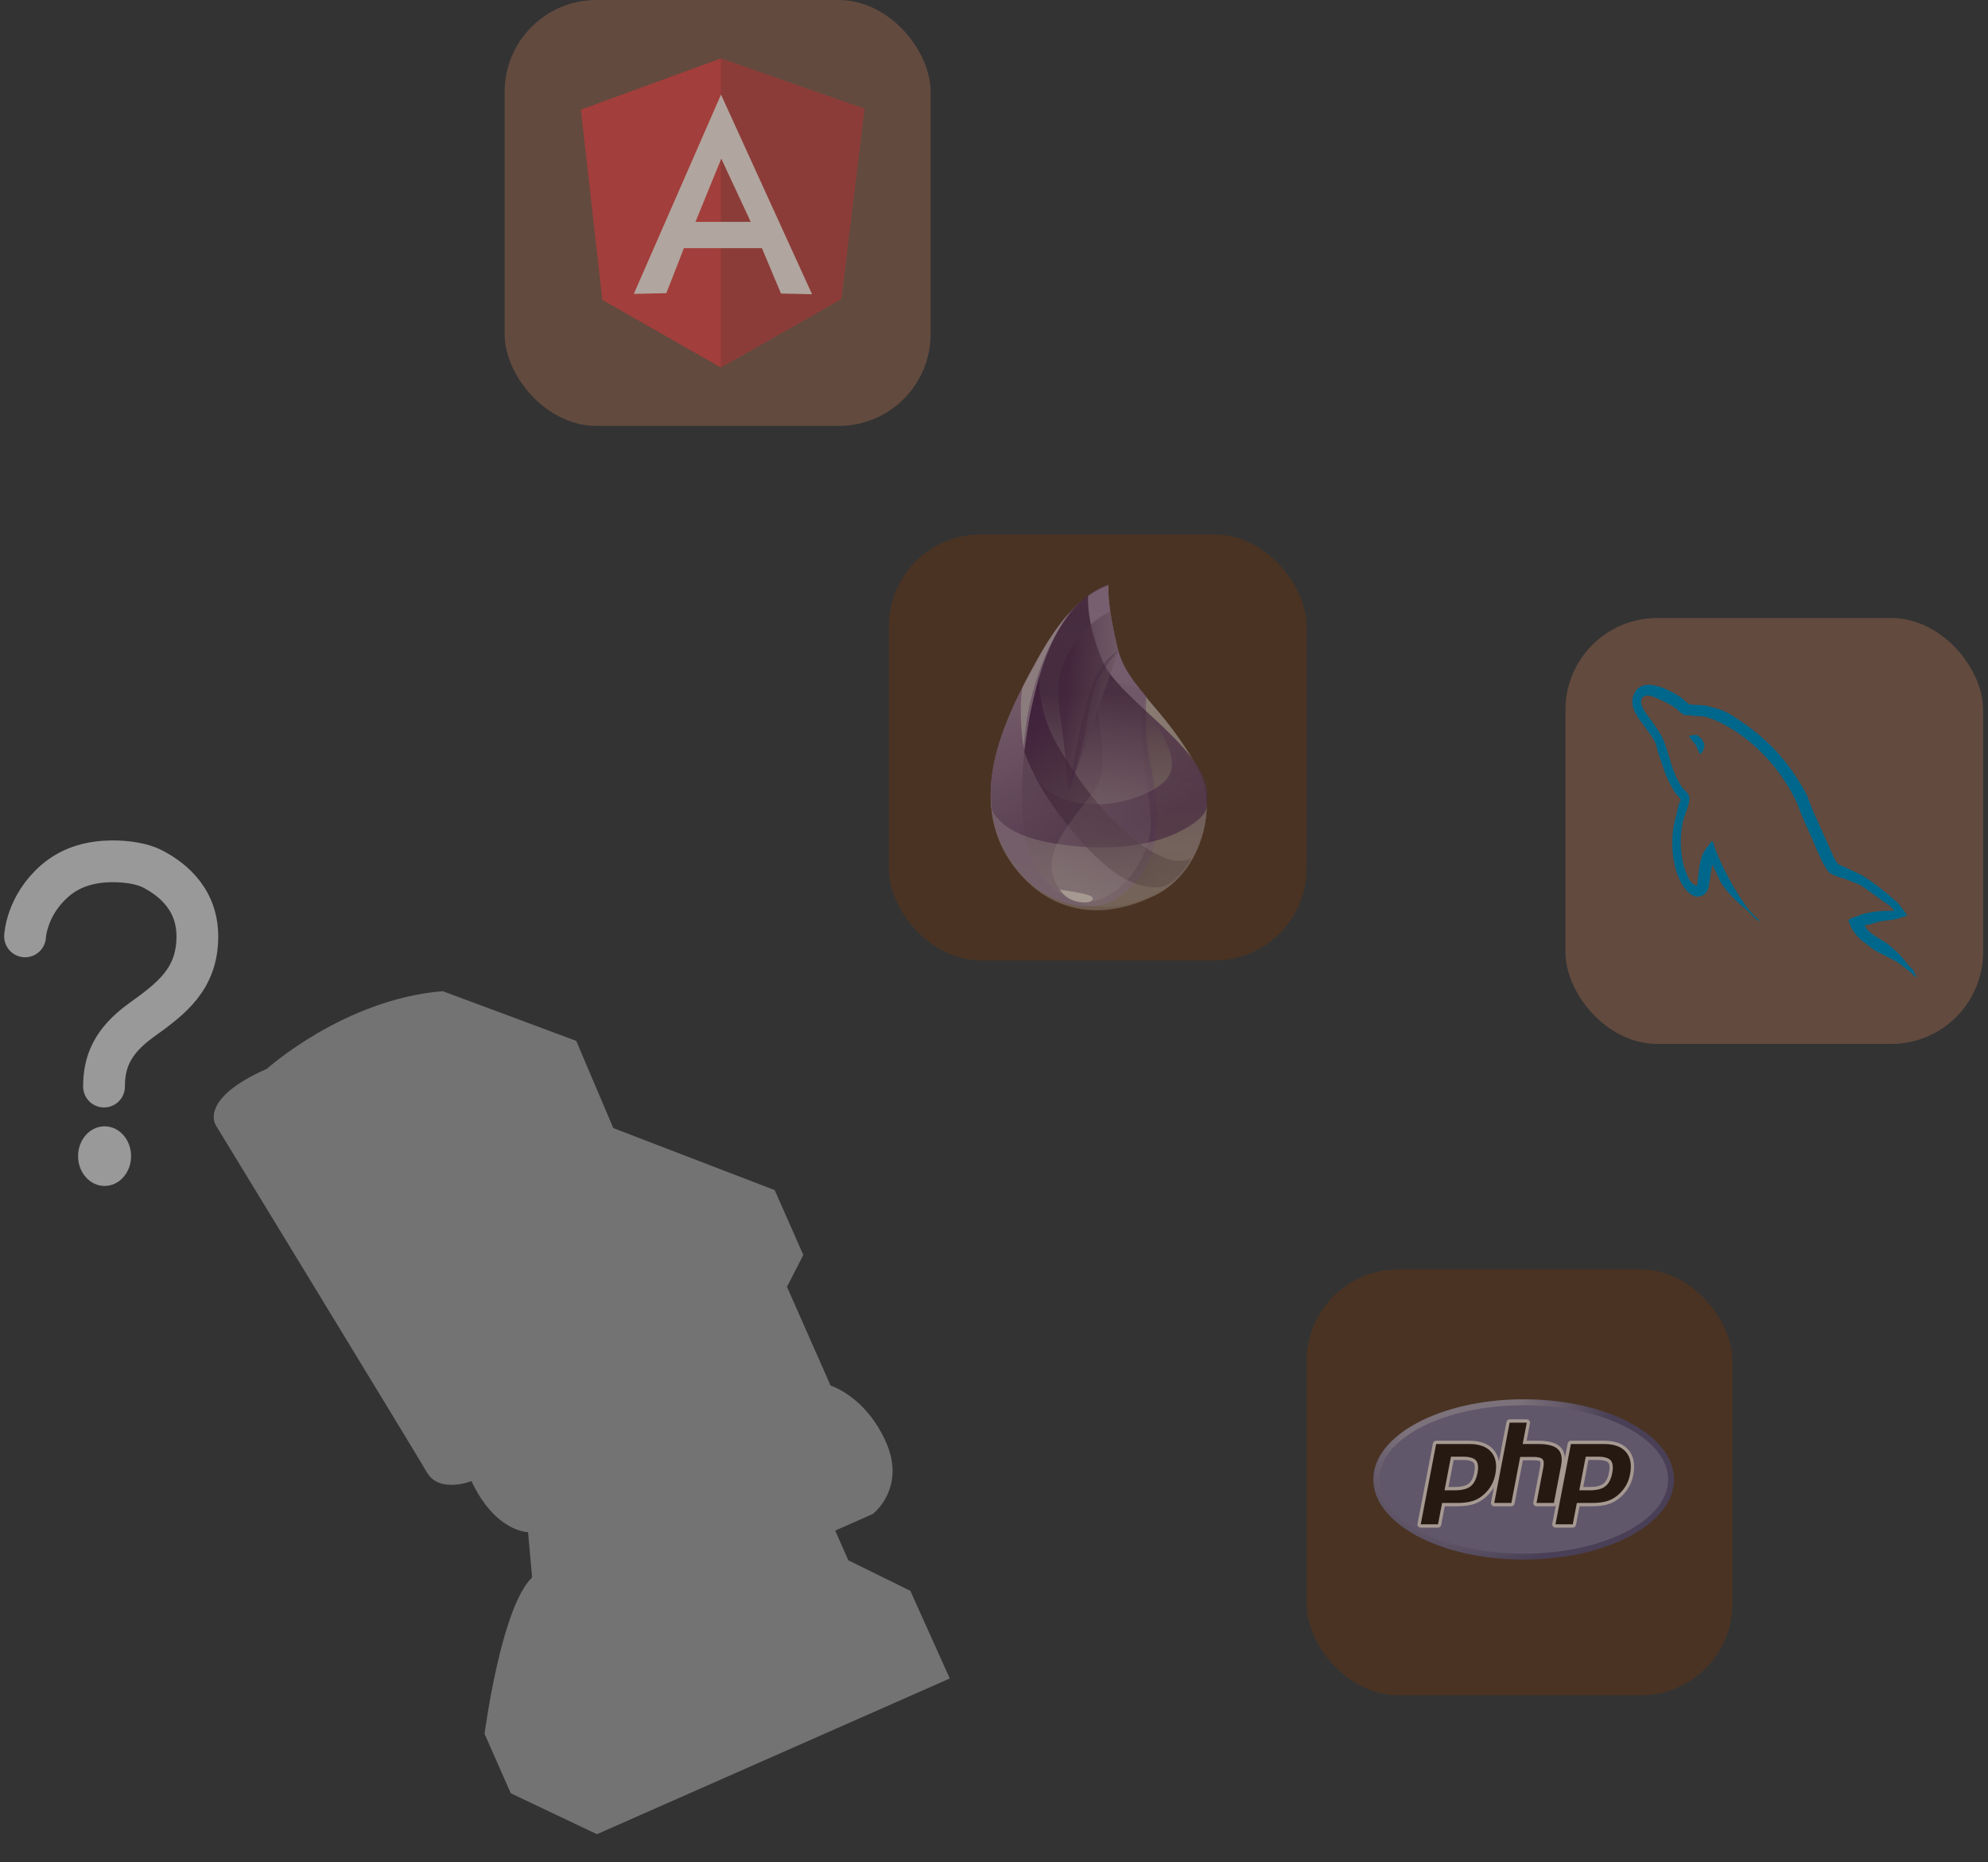 <svg width="238" height="223" viewBox="0 0 238 223" fill="none" xmlns="http://www.w3.org/2000/svg">
<rect x="0" y="0" width="238" height="223" fill="#333333" stroke="none"/>
<g opacity="0.5">
<path d="M113.704 200.982L71.465 219.629L61.15 214.73L58.011 207.617C58.011 207.617 59.981 192.438 63.704 188.887L63.218 183.465C63.218 183.465 59.311 183.455 56.443 177.35C56.443 177.35 52.677 178.839 51.161 176.387C49.717 173.902 25.843 134.751 25.843 134.751C25.843 134.751 23.683 131.629 31.957 127.976C31.957 127.976 41.201 119.646 53.004 118.685L68.987 124.637L73.423 135.079L92.745 142.506L96.173 150.271L94.215 154.085L99.437 165.914C99.437 165.914 103.639 167.182 106.074 172.697C108.509 178.213 104.49 181.288 104.49 181.288L99.99 183.275L101.56 186.831L108.986 190.49L113.704 200.982Z" fill="#B3B3B3"/>
<path d="M3 112.125C3 112.125 3.155 108.417 6.603 105.443C8.651 103.677 11.11 103.166 13.313 103.135C15.325 103.109 17.124 103.465 18.199 104.013C20.037 104.955 23.627 107.248 23.627 112.125C23.627 117.258 20.492 119.584 16.928 122.148C13.365 124.711 12.454 127.225 12.454 130.107" stroke="white" stroke-width="5" stroke-miterlimit="10" stroke-linecap="round"/>
<path d="M12.52 142.007C14.273 142.007 15.693 140.408 15.693 138.437C15.693 136.465 14.273 134.867 12.52 134.867C10.767 134.867 9.347 136.465 9.347 138.437C9.347 140.408 10.767 142.007 12.52 142.007Z" fill="white"/>
</g>
<rect opacity="0.5" x="106.413" y="64" width="50" height="51" rx="11" fill="#633415"/>
<rect opacity="0.5" x="156.413" y="152" width="51" height="51" rx="11" fill="#633415"/>
<rect opacity="0.5" x="187.413" y="74" width="50" height="51" rx="11" fill="#93624A"/>
<rect opacity="0.5" x="60.413" width="51" height="51" rx="11" fill="#93624A"/>
<g opacity="0.5" clip-path="url(#clip0_32_170)">
<path fill-rule="evenodd" clip-rule="evenodd" d="M132.685 70.098C129.778 71.103 126.973 74.034 124.269 78.892C120.212 86.18 114.972 96.536 122.187 104.735C125.525 108.528 131.036 110.767 138.269 107.221C144.079 104.373 145.695 96.199 143.609 92.358C139.306 84.434 134.941 82.48 133.772 77.566C132.992 74.29 132.63 71.8 132.685 70.098V70.098Z" fill="url(#paint0_linear_32_170)"/>
<path fill-rule="evenodd" clip-rule="evenodd" d="M132.684 70C129.764 71.015 126.958 73.946 124.269 78.794C120.234 86.066 114.972 96.438 122.187 104.637C125.525 108.43 130.965 109.656 133.984 107.406C135.952 105.94 137.29 104.542 138.062 101.596C138.92 98.316 138.261 93.9 137.81 91.872C137.239 89.305 137.052 86.488 137.249 83.42C137.18 83.338 137.128 83.276 137.093 83.235C135.522 81.359 134.309 79.726 133.772 77.467C132.992 74.192 132.63 71.702 132.684 70V70Z" fill="url(#paint1_linear_32_170)"/>
<path fill-rule="evenodd" clip-rule="evenodd" d="M130.266 71.276C127.546 73.372 125.523 76.888 124.198 81.825C122.21 89.229 121.995 96.057 122.696 100.029C124.055 107.728 131.099 110.65 138.325 107.067C142.772 104.861 144.625 100.127 144.526 94.989C144.425 89.668 133.88 83.639 132.012 79.198C130.767 76.238 130.185 73.597 130.266 71.276V71.276Z" fill="url(#paint2_linear_32_170)"/>
<path fill-rule="evenodd" clip-rule="evenodd" d="M137.163 85.157C140.426 89.237 141.137 92.077 139.297 93.677C136.536 96.078 129.786 97.644 125.586 94.74C122.787 92.805 121.727 88.652 122.408 82.282C121.253 84.636 120.276 87.02 119.477 89.434C118.678 91.849 118.445 94.375 118.777 97.014C119.778 98.988 122.212 100.307 126.078 100.97C131.877 101.964 137.365 101.473 141.048 99.662C143.503 98.456 144.665 97.254 144.532 96.059C144.621 94.293 144.062 92.612 142.856 91.016C141.651 89.419 139.753 87.467 137.163 85.157V85.157Z" fill="url(#paint3_linear_32_170)"/>
<path fill-rule="evenodd" clip-rule="evenodd" d="M124.413 81.084C124.386 84.03 125.163 86.831 126.744 89.487C129.116 93.47 131.885 97.406 136.028 100.668C138.79 102.843 140.997 103.546 142.649 102.776C141.292 105.144 139.85 106.304 138.321 106.257C136.028 106.186 133.232 105.209 128.752 99.96C125.766 96.461 123.723 93.151 122.623 90.03C122.798 88.792 122.983 87.559 123.178 86.331C123.374 85.103 123.785 83.354 124.413 81.084V81.084Z" fill="url(#paint4_linear_32_170)"/>
<path fill-rule="evenodd" clip-rule="evenodd" d="M131.421 85.127C131.674 87.528 132.632 91.367 131.421 93.923C130.209 96.48 124.614 101.098 126.158 105.166C127.703 109.234 131.467 108.321 133.828 106.446C136.189 104.571 137.453 101.523 137.733 99.379C138.013 97.235 137.063 93.11 136.754 89.522C136.548 87.129 136.687 85.079 137.173 83.369L136.45 82.481L132.191 81.252C131.508 82.235 131.252 83.527 131.421 85.127V85.127Z" fill="url(#paint5_linear_32_170)"/>
<path fill-rule="evenodd" clip-rule="evenodd" d="M132.941 73.239C131.562 73.807 130.256 74.932 129.023 76.614C127.173 79.138 126.231 80.651 126.928 85.653C127.393 88.988 127.726 92.056 127.927 94.858L133.891 77.962C133.672 77.101 133.489 76.323 133.344 75.629C133.198 74.935 133.064 74.138 132.941 73.239V73.239Z" fill="url(#paint6_linear_32_170)"/>
<path fill-rule="evenodd" clip-rule="evenodd" d="M133.88 77.928C132.365 78.789 131.192 80.555 130.36 83.224C129.528 85.893 128.766 89.624 128.075 94.417C128.997 91.368 129.608 89.16 129.908 87.793C130.36 85.741 130.514 82.84 131.713 80.871C132.512 79.558 133.234 78.577 133.88 77.928V77.928Z" fill="#330A4C" fill-opacity="0.316"/>
<path fill-rule="evenodd" clip-rule="evenodd" d="M126.869 106.525C129.361 106.872 130.664 107.18 130.778 107.45C130.949 107.855 130.462 108.226 129.079 107.977C128.157 107.811 127.42 107.327 126.869 106.525Z" fill="white"/>
<path fill-rule="evenodd" clip-rule="evenodd" d="M128.121 73.239C126.75 74.835 125.563 76.527 124.558 78.316C123.553 80.104 122.836 81.438 122.405 82.318C122.271 82.975 122.206 83.943 122.209 85.224C122.212 86.504 122.326 87.928 122.55 89.495C122.746 86.427 123.346 83.448 124.351 80.559C125.356 77.67 126.612 75.23 128.121 73.239V73.239Z" fill="#EDEDED" fill-opacity="0.603"/>
</g>
<g opacity="0.5">
<path d="M69.538 13.128L86.292 7L103.486 13.033L100.708 35.804L86.292 44L72.11 35.911L69.538 13.128Z" fill="#E23237"/>
<path d="M103.486 13.033L86.292 7V44L100.708 35.804L103.486 13.033Z" fill="#B52E31"/>
<path d="M86.318 11.325L75.878 35.19L79.774 35.108L81.877 29.716H91.215L93.501 35.15L97.216 35.231L86.318 11.325ZM86.344 18.986L89.876 26.567H83.263L86.354 18.986H86.344Z" fill="white"/>
</g>
<path fill-rule="evenodd" clip-rule="evenodd" d="M226.731 109.071C224.881 109.017 223.447 109.217 222.244 109.75C221.898 109.897 221.342 109.897 221.296 110.357C221.482 110.55 221.504 110.865 221.666 111.133C221.943 111.618 222.43 112.272 222.869 112.611L224.349 113.727C225.251 114.308 226.268 114.648 227.147 115.23C227.656 115.569 228.164 116.006 228.673 116.37C228.932 116.564 229.089 116.879 229.413 117V116.927C229.252 116.709 229.205 116.394 229.044 116.151L228.349 115.448C227.679 114.503 226.846 113.678 225.944 112.999C225.204 112.466 223.586 111.739 223.285 110.842L223.239 110.788C223.747 110.733 224.349 110.545 224.835 110.399C225.622 110.182 226.338 110.23 227.147 110.012L228.258 109.672V109.455C227.841 109.018 227.541 108.436 227.102 108.025C225.922 106.958 224.626 105.915 223.285 105.042C222.568 104.558 221.643 104.242 220.88 103.831C220.601 103.685 220.139 103.612 219.978 103.37C219.56 102.837 219.33 102.133 219.029 101.503L217.133 97.284C216.717 96.338 216.462 95.393 215.954 94.52C213.571 90.399 210.981 87.902 207.003 85.453C206.147 84.943 205.13 84.724 204.048 84.458L202.314 84.36C201.943 84.191 201.573 83.73 201.249 83.511C199.931 82.639 196.531 80.748 195.559 83.24C194.935 84.816 196.485 86.367 197.011 87.167C197.405 87.725 197.913 88.355 198.191 88.986C198.347 89.398 198.398 89.835 198.561 90.271C198.93 91.338 199.278 92.526 199.763 93.52C200.022 94.03 200.295 94.564 200.619 95.024C200.804 95.296 201.128 95.412 201.197 95.848C200.873 96.334 200.85 97.06 200.665 97.667C199.832 100.407 200.156 103.801 201.335 105.818C201.706 106.424 202.58 107.758 203.765 107.249C204.805 106.812 204.573 105.43 204.874 104.218C204.944 103.927 204.897 103.733 205.036 103.539V103.593L205.984 105.605C206.701 106.793 207.95 108.03 208.991 108.855C209.545 109.291 209.985 110.043 210.678 110.31V110.236H210.633C210.494 110.019 210.285 109.921 210.1 109.751C209.684 109.315 209.222 108.781 208.898 108.297C207.927 106.939 207.072 105.436 206.308 103.884C205.937 103.133 205.614 102.308 205.314 101.557C205.174 101.266 205.174 100.829 204.943 100.684C204.596 101.217 204.088 101.679 203.832 102.333C203.393 103.375 203.347 104.66 203.186 105.994C203.092 106.018 203.134 105.994 203.092 106.048C202.353 105.855 202.098 105.054 201.821 104.376C201.127 102.654 201.011 99.89 201.612 97.902C201.774 97.393 202.469 95.792 202.191 95.308C202.051 94.847 201.59 94.581 201.335 94.216C201.034 93.756 200.711 93.174 200.503 92.665C199.948 91.307 199.671 89.804 199.069 88.446C198.791 87.816 198.306 87.161 197.912 86.579C197.473 85.925 196.988 85.464 196.641 84.688C196.525 84.417 196.363 83.985 196.548 83.694C196.594 83.5 196.687 83.422 196.871 83.379C197.172 83.107 198.028 83.452 198.329 83.596C199.184 83.96 199.901 84.299 200.618 84.808C200.942 85.05 201.289 85.511 201.706 85.633H202.192C202.932 85.802 203.764 85.687 204.457 85.905C205.683 86.318 206.793 86.923 207.788 87.578C210.817 89.591 213.316 92.451 215.004 95.871C215.281 96.428 215.397 96.937 215.652 97.519C216.138 98.708 216.739 99.92 217.224 101.084C217.71 102.224 218.172 103.388 218.866 104.334C219.213 104.843 220.6 105.109 221.224 105.376C221.687 105.593 222.404 105.789 222.821 106.055C223.607 106.564 224.393 107.146 225.133 107.704C225.502 107.994 226.659 108.601 226.728 109.084L226.731 109.071ZM203.146 88.002C202.826 87.999 202.508 88.04 202.198 88.123V88.178H202.244C202.429 88.566 202.753 88.832 202.984 89.172L203.516 90.336L203.562 90.282C203.886 90.039 204.048 89.651 204.048 89.07C203.909 88.9 203.886 88.73 203.771 88.561C203.632 88.318 203.331 88.197 203.146 88.003V88.002Z" fill="#00678C"/>
<g opacity="0.5" clip-path="url(#clip1_32_170)">
<path d="M164.413 177.151C164.413 182.452 172.472 186.75 182.413 186.75C192.354 186.75 200.413 182.452 200.413 177.151C200.413 171.85 192.354 167.553 182.413 167.553C172.472 167.553 164.413 171.85 164.413 177.151Z" fill="url(#paint7_radial_32_170)"/>
<path d="M182.413 186.037C191.966 186.037 199.71 182.059 199.71 177.151C199.71 172.244 191.966 168.265 182.413 168.265C172.861 168.265 165.117 172.244 165.117 177.151C165.117 182.059 172.861 186.037 182.413 186.037Z" fill="#777BB3"/>
<path d="M174.193 178.253C174.978 178.253 175.565 178.106 175.936 177.817C176.303 177.53 176.556 177.034 176.689 176.341C176.813 175.694 176.766 175.242 176.549 174.998C176.327 174.749 175.848 174.623 175.124 174.623H173.869L173.173 178.253H174.193L174.193 178.253ZM170.087 182.724C170.029 182.724 169.974 182.698 169.937 182.652C169.918 182.63 169.905 182.603 169.898 182.575C169.891 182.547 169.89 182.517 169.896 182.488L171.74 172.869C171.749 172.824 171.772 172.784 171.807 172.754C171.842 172.725 171.886 172.709 171.932 172.709H175.906C177.156 172.709 178.085 173.052 178.67 173.731C179.257 174.413 179.439 175.366 179.209 176.564C179.116 177.052 178.955 177.505 178.731 177.911C178.507 178.317 178.212 178.693 177.852 179.028C177.421 179.437 176.934 179.733 176.404 179.908C175.883 180.08 175.214 180.167 174.415 180.167H172.806L172.346 182.564C172.338 182.609 172.314 182.65 172.279 182.679C172.244 182.708 172.2 182.724 172.155 182.724H170.087V182.724Z" fill="black"/>
<path d="M174.03 174.821H175.124C175.998 174.821 176.301 175.015 176.404 175.131C176.575 175.324 176.608 175.729 176.498 176.304C176.374 176.947 176.145 177.404 175.817 177.66C175.481 177.922 174.934 178.055 174.193 178.055H173.41L174.029 174.821H174.03ZM175.907 172.511H171.932C171.841 172.511 171.753 172.543 171.683 172.602C171.613 172.66 171.566 172.741 171.548 172.832L169.704 182.451C169.693 182.508 169.695 182.567 169.709 182.624C169.723 182.68 169.749 182.733 169.786 182.778C169.823 182.823 169.869 182.86 169.921 182.885C169.973 182.909 170.03 182.922 170.087 182.922H172.154C172.245 182.922 172.333 182.89 172.403 182.832C172.473 182.773 172.521 182.692 172.538 182.602L172.967 180.365H174.415C175.235 180.365 175.924 180.274 176.465 180.096C177.021 179.913 177.533 179.602 177.985 179.173C178.36 178.824 178.669 178.432 178.902 178.008C179.135 177.584 179.304 177.11 179.401 176.602C179.643 175.341 179.447 174.331 178.817 173.601C178.194 172.878 177.215 172.511 175.907 172.511L175.907 172.511ZM172.936 178.451H174.193C175.026 178.451 175.647 178.292 176.055 177.974C176.463 177.655 176.738 177.124 176.881 176.379C177.018 175.664 176.956 175.16 176.694 174.866C176.433 174.572 175.909 174.425 175.124 174.425H173.708L172.936 178.451L172.936 178.451ZM175.907 172.907C177.102 172.907 177.975 173.225 178.523 173.861C179.071 174.498 179.236 175.386 179.018 176.526C178.928 176.996 178.775 177.425 178.561 177.814C178.347 178.204 178.066 178.56 177.72 178.883C177.307 179.274 176.848 179.553 176.344 179.719C175.839 179.886 175.197 179.969 174.415 179.969H172.645L172.155 182.526H170.088L171.932 172.907H175.907" fill="white"/>
<path d="M183.949 180.167C183.89 180.167 183.835 180.141 183.798 180.095C183.761 180.049 183.746 179.989 183.757 179.931L184.573 175.675C184.65 175.27 184.631 174.98 184.519 174.857C184.45 174.782 184.244 174.656 183.633 174.656H182.155L181.129 180.007C181.121 180.052 181.097 180.092 181.062 180.122C181.027 180.151 180.983 180.167 180.938 180.167H178.887C178.858 180.167 178.83 180.16 178.804 180.148C178.778 180.135 178.755 180.117 178.736 180.095C178.718 180.072 178.705 180.046 178.698 180.018C178.691 179.989 178.69 179.96 178.695 179.931L180.539 170.312C180.548 170.267 180.572 170.226 180.607 170.197C180.642 170.168 180.686 170.152 180.731 170.152H182.782C182.811 170.152 182.839 170.158 182.865 170.171C182.891 170.183 182.914 170.201 182.933 170.224C182.951 170.246 182.964 170.273 182.971 170.301C182.978 170.329 182.979 170.359 182.974 170.388L182.529 172.709H184.119C185.33 172.709 186.151 172.926 186.63 173.371C187.118 173.825 187.269 174.552 187.082 175.53L186.224 180.007C186.215 180.052 186.191 180.093 186.156 180.122C186.121 180.151 186.077 180.167 186.032 180.167H183.949L183.949 180.167Z" fill="black"/>
<path d="M182.782 169.954H180.731C180.64 169.954 180.553 169.986 180.483 170.044C180.413 170.103 180.365 170.184 180.348 170.274L178.503 179.893C178.492 179.951 178.494 180.01 178.508 180.066C178.522 180.123 178.549 180.176 178.585 180.221C178.622 180.266 178.668 180.302 178.72 180.327C178.772 180.352 178.829 180.365 178.887 180.365H180.938C181.028 180.365 181.116 180.333 181.186 180.274C181.256 180.216 181.304 180.135 181.321 180.044L182.316 174.854H183.633C184.243 174.854 184.371 174.986 184.376 174.992C184.413 175.032 184.461 175.219 184.381 175.637L183.565 179.893C183.554 179.951 183.556 180.01 183.57 180.066C183.584 180.123 183.611 180.176 183.647 180.221C183.684 180.266 183.73 180.302 183.782 180.327C183.834 180.352 183.891 180.365 183.949 180.365H186.032C186.123 180.365 186.211 180.333 186.281 180.274C186.351 180.216 186.398 180.135 186.416 180.044L187.274 175.568C187.475 174.517 187.303 173.729 186.762 173.225C186.246 172.745 185.381 172.511 184.119 172.511H182.766L183.166 170.425C183.177 170.368 183.175 170.309 183.161 170.252C183.147 170.196 183.12 170.143 183.083 170.098C183.047 170.053 183.001 170.016 182.949 169.991C182.897 169.967 182.84 169.954 182.782 169.954L182.782 169.954ZM182.782 170.35L182.292 172.907H184.119C185.268 172.907 186.061 173.11 186.498 173.517C186.934 173.923 187.065 174.582 186.89 175.493L186.032 179.969H183.949L184.765 175.713C184.858 175.229 184.823 174.898 184.662 174.722C184.501 174.546 184.158 174.458 183.633 174.458H181.994L180.938 179.969H178.887L180.731 170.35H182.782" fill="white"/>
<path d="M190.327 178.253C191.112 178.253 191.699 178.106 192.07 177.817C192.437 177.53 192.69 177.034 192.823 176.341C192.947 175.694 192.9 175.242 192.683 174.998C192.461 174.749 191.981 174.623 191.257 174.623H190.002L189.306 178.253H190.327L190.327 178.253ZM186.221 182.724C186.163 182.724 186.108 182.698 186.071 182.652C186.052 182.63 186.039 182.603 186.032 182.575C186.025 182.547 186.024 182.517 186.029 182.488L187.874 172.869C187.882 172.824 187.906 172.784 187.941 172.754C187.976 172.725 188.02 172.709 188.066 172.709H192.04C193.29 172.709 194.219 173.052 194.804 173.731C195.391 174.413 195.573 175.366 195.343 176.564C195.249 177.052 195.089 177.505 194.865 177.911C194.641 178.317 194.345 178.693 193.986 179.028C193.555 179.437 193.067 179.733 192.538 179.908C192.017 180.08 191.348 180.167 190.549 180.167H188.939L188.48 182.564C188.471 182.609 188.447 182.65 188.412 182.679C188.377 182.708 188.334 182.724 188.288 182.724H186.221L186.221 182.724Z" fill="black"/>
<path d="M190.163 174.821H191.258C192.131 174.821 192.435 175.015 192.538 175.131C192.709 175.324 192.741 175.729 192.631 176.304C192.508 176.947 192.279 177.404 191.951 177.66C191.614 177.922 191.068 178.055 190.327 178.055H189.543L190.163 174.821H190.163ZM192.04 172.511H188.065C187.975 172.511 187.887 172.543 187.817 172.602C187.747 172.66 187.699 172.741 187.682 172.832L185.838 182.451C185.827 182.508 185.828 182.567 185.843 182.624C185.857 182.68 185.883 182.733 185.92 182.778C185.956 182.823 186.002 182.86 186.055 182.885C186.107 182.909 186.164 182.922 186.221 182.922H188.288C188.379 182.922 188.467 182.89 188.537 182.832C188.607 182.773 188.654 182.692 188.672 182.602L189.101 180.365H190.549C191.368 180.365 192.058 180.274 192.599 180.096C193.155 179.913 193.666 179.602 194.119 179.173C194.494 178.824 194.802 178.432 195.036 178.008C195.269 177.584 195.437 177.11 195.535 176.602C195.777 175.341 195.58 174.331 194.951 173.601C194.328 172.878 193.348 172.511 192.04 172.511L192.04 172.511ZM189.07 178.451H190.327C191.16 178.451 191.781 178.292 192.189 177.974C192.597 177.655 192.872 177.124 193.015 176.379C193.152 175.664 193.089 175.16 192.828 174.866C192.567 174.572 192.043 174.425 191.258 174.425H189.841L189.07 178.451L189.07 178.451ZM192.04 172.907C193.236 172.907 194.109 173.225 194.657 173.861C195.205 174.498 195.37 175.386 195.151 176.526C195.061 176.996 194.909 177.425 194.695 177.814C194.48 178.204 194.2 178.56 193.853 178.883C193.441 179.274 192.982 179.553 192.478 179.719C191.973 179.886 191.33 179.969 190.549 179.969H188.779L188.288 182.526H186.221L188.066 172.907H192.04" fill="white"/>
</g>
<defs>
<linearGradient id="paint0_linear_32_170" x1="132.125" y1="72.973" x2="130.806" y2="108.973" gradientUnits="userSpaceOnUse">
<stop stop-color="#D9D8DC"/>
<stop offset="1" stop-color="white" stop-opacity="0.385"/>
</linearGradient>
<linearGradient id="paint1_linear_32_170" x1="132.752" y1="72.963" x2="118.848" y2="104.218" gradientUnits="userSpaceOnUse">
<stop stop-color="#8D67AF" stop-opacity="0.672"/>
<stop offset="1" stop-color="#9F8DAF"/>
</linearGradient>
<linearGradient id="paint2_linear_32_170" x1="134.371" y1="83.004" x2="134.371" y2="107.924" gradientUnits="userSpaceOnUse">
<stop stop-color="#26053D" stop-opacity="0.762"/>
<stop offset="1" stop-color="#B7B4B4" stop-opacity="0.278"/>
</linearGradient>
<linearGradient id="paint3_linear_32_170" x1="121.257" y1="84.689" x2="127.48" y2="101.598" gradientUnits="userSpaceOnUse">
<stop stop-color="#91739F" stop-opacity="0.46"/>
<stop offset="1" stop-color="#32054F" stop-opacity="0.54"/>
</linearGradient>
<linearGradient id="paint4_linear_32_170" x1="138.649" y1="105.354" x2="121.126" y2="90.463" gradientUnits="userSpaceOnUse">
<stop stop-color="#463D49" stop-opacity="0.331"/>
<stop offset="1" stop-color="#340A50" stop-opacity="0.821"/>
</linearGradient>
<linearGradient id="paint5_linear_32_170" x1="134.971" y1="83.239" x2="122.793" y2="102.24" gradientUnits="userSpaceOnUse">
<stop stop-color="#715383" stop-opacity="0.145"/>
<stop offset="1" stop-color="#F4F4F4" stop-opacity="0.234"/>
</linearGradient>
<linearGradient id="paint6_linear_32_170" x1="136.178" y1="88.948" x2="127.242" y2="88.389" gradientUnits="userSpaceOnUse">
<stop stop-color="#A5A1A8" stop-opacity="0.356"/>
<stop offset="1" stop-color="#370C50" stop-opacity="0.582"/>
</linearGradient>
<radialGradient id="paint7_radial_32_170" cx="0" cy="0" r="1" gradientUnits="userSpaceOnUse" gradientTransform="translate(175.221 170.927) scale(23.636 23.961)">
<stop stop-color="#AEB2D5"/>
<stop offset="0.3" stop-color="#AEB2D5"/>
<stop offset="0.75" stop-color="#484C89"/>
<stop offset="1" stop-color="#484C89"/>
</radialGradient>
<clipPath id="clip0_32_170">
<rect width="40" height="39" fill="white" transform="translate(111.413 70)"/>
</clipPath>
<clipPath id="clip1_32_170">
<rect width="36" height="37" fill="white" transform="translate(164.413 159)"/>
</clipPath>
</defs>
</svg>

